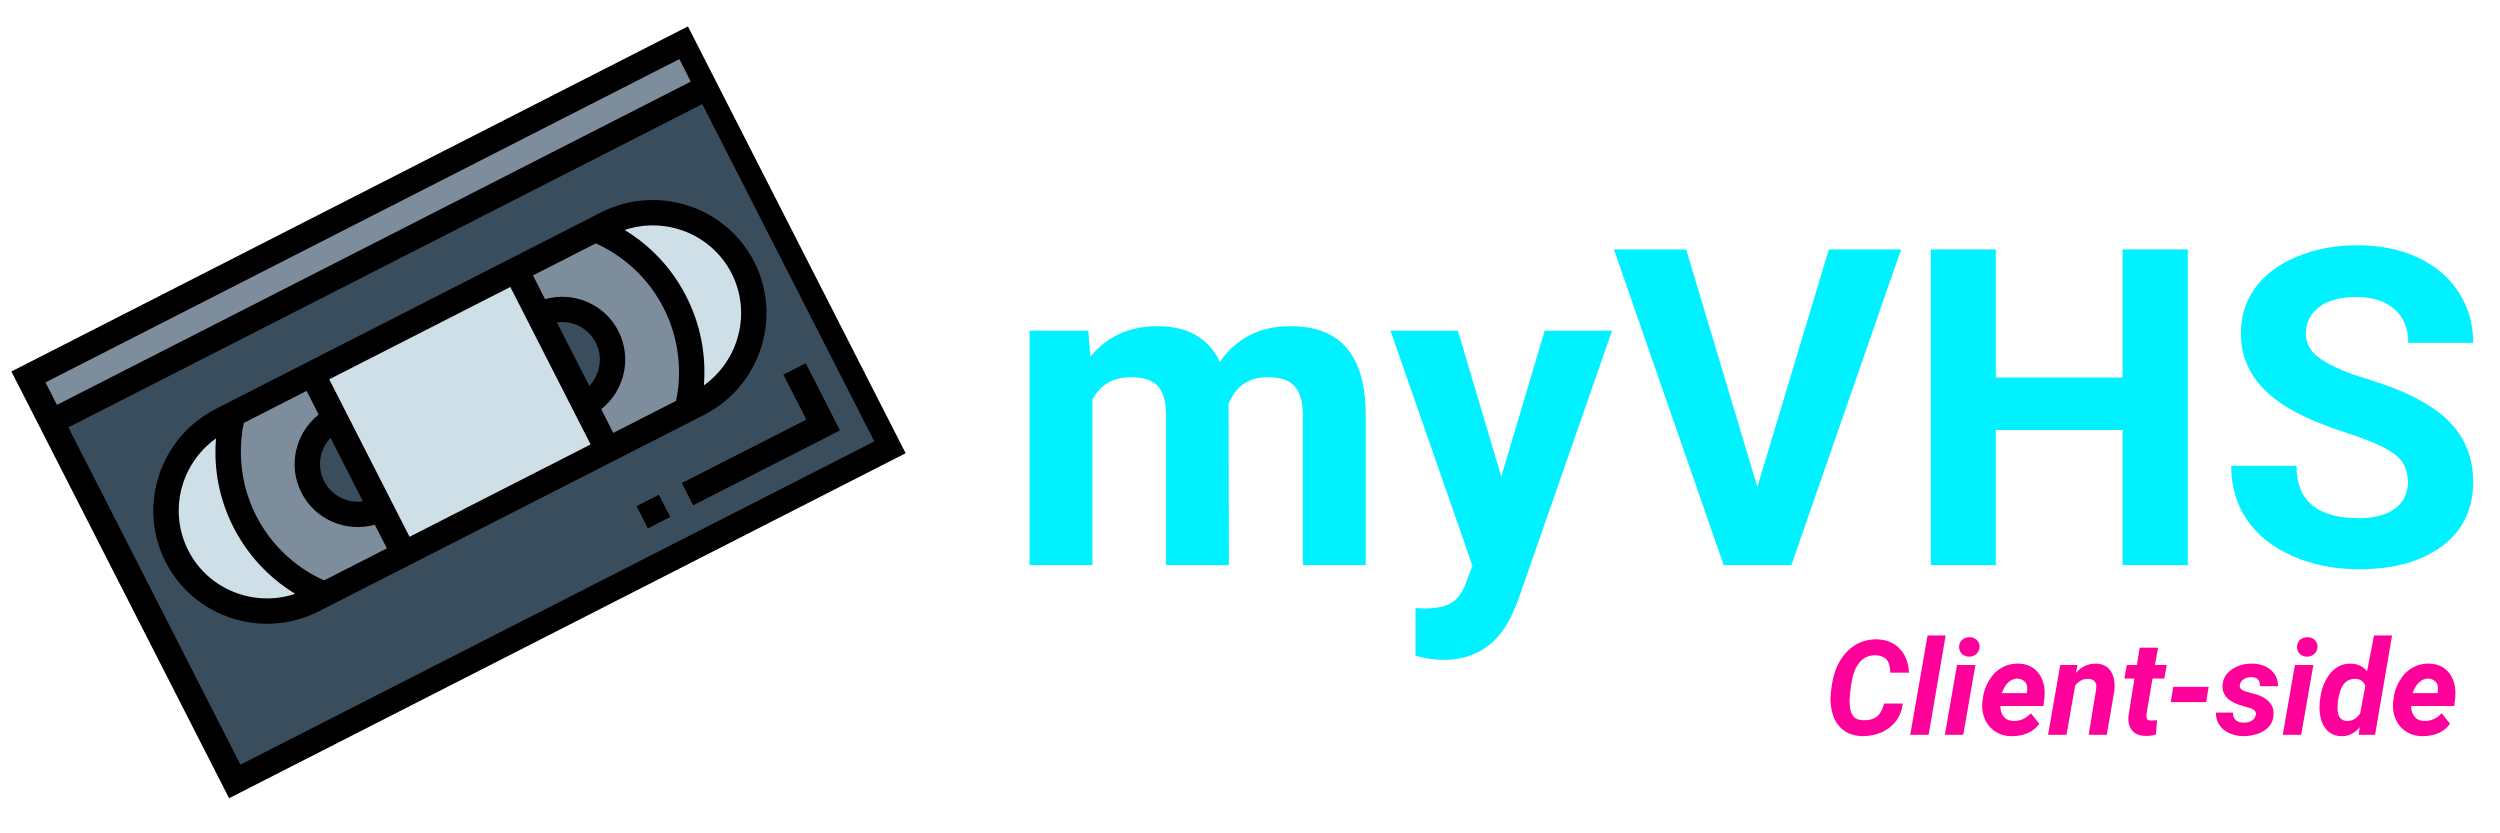 <?xml version="1.0" encoding="UTF-8"?>
<svg xmlns="http://www.w3.org/2000/svg" xmlns:xlink="http://www.w3.org/1999/xlink" width="112.5pt" height="37.5pt" viewBox="0 0 112.5 37.5" version="1.2">
<defs>
<g>
<symbol overflow="visible" id="glyph0-0">
<path style="stroke:none;" d="M 7.875 0 L 0.969 0 L 0.969 -14.203 L 7.875 -14.203 Z M 7.359 -0.812 L 7.359 -13.375 L 4.688 -7.094 Z M 1.5 -13.25 L 1.5 -0.938 L 4.109 -7.094 Z M 1.891 -0.531 L 6.906 -0.531 L 4.391 -6.438 Z M 4.391 -7.766 L 6.906 -13.672 L 1.891 -13.672 Z M 4.391 -7.766 "/>
</symbol>
<symbol overflow="visible" id="glyph0-1">
<path style="stroke:none;" d="M 3.719 -10.547 L 3.812 -9.375 C 4.562 -10.289 5.57 -10.75 6.844 -10.75 C 8.195 -10.75 9.129 -10.211 9.641 -9.141 C 10.379 -10.211 11.438 -10.75 12.812 -10.75 C 13.957 -10.75 14.805 -10.414 15.359 -9.75 C 15.922 -9.082 16.203 -8.078 16.203 -6.734 L 16.203 0 L 13.375 0 L 13.375 -6.734 C 13.375 -7.328 13.254 -7.758 13.016 -8.031 C 12.785 -8.312 12.375 -8.453 11.781 -8.453 C 10.938 -8.453 10.352 -8.051 10.031 -7.25 L 10.047 0 L 7.219 0 L 7.219 -6.719 C 7.219 -7.332 7.098 -7.773 6.859 -8.047 C 6.617 -8.316 6.211 -8.453 5.641 -8.453 C 4.836 -8.453 4.258 -8.117 3.906 -7.453 L 3.906 0 L 1.078 0 L 1.078 -10.547 Z M 3.719 -10.547 "/>
</symbol>
<symbol overflow="visible" id="glyph0-2">
<path style="stroke:none;" d="M 5.016 -3.984 L 6.969 -10.547 L 10 -10.547 L 5.75 1.641 L 5.516 2.188 C 4.891 3.57 3.852 4.266 2.406 4.266 C 1.988 4.266 1.57 4.203 1.156 4.078 L 1.156 1.938 L 1.578 1.953 C 2.109 1.953 2.504 1.867 2.766 1.703 C 3.035 1.547 3.242 1.273 3.391 0.891 L 3.719 0.031 L 0.031 -10.547 L 3.062 -10.547 Z M 5.016 -3.984 "/>
</symbol>
<symbol overflow="visible" id="glyph0-3">
<path style="stroke:none;" d="M 6.516 -3.516 L 9.734 -14.203 L 12.984 -14.203 L 8.047 0 L 5 0 L 0.062 -14.203 L 3.312 -14.203 Z M 6.516 -3.516 "/>
</symbol>
<symbol overflow="visible" id="glyph0-4">
<path style="stroke:none;" d="M 12.828 0 L 9.891 0 L 9.891 -6.078 L 4.188 -6.078 L 4.188 0 L 1.266 0 L 1.266 -14.203 L 4.188 -14.203 L 4.188 -8.438 L 9.891 -8.438 L 9.891 -14.203 L 12.828 -14.203 Z M 12.828 0 "/>
</symbol>
<symbol overflow="visible" id="glyph0-5">
<path style="stroke:none;" d="M 8.625 -3.719 C 8.625 -4.27 8.426 -4.691 8.031 -4.984 C 7.645 -5.285 6.945 -5.598 5.938 -5.922 C 4.926 -6.254 4.125 -6.582 3.531 -6.906 C 1.914 -7.77 1.109 -8.941 1.109 -10.422 C 1.109 -11.191 1.32 -11.875 1.75 -12.469 C 2.188 -13.07 2.812 -13.539 3.625 -13.875 C 4.438 -14.219 5.344 -14.391 6.344 -14.391 C 7.363 -14.391 8.27 -14.207 9.062 -13.844 C 9.852 -13.477 10.469 -12.957 10.906 -12.281 C 11.344 -11.613 11.562 -10.852 11.562 -10 L 8.641 -10 C 8.641 -10.656 8.43 -11.16 8.016 -11.516 C 7.609 -11.879 7.035 -12.062 6.297 -12.062 C 5.578 -12.062 5.02 -11.91 4.625 -11.609 C 4.227 -11.305 4.031 -10.906 4.031 -10.406 C 4.031 -9.945 4.266 -9.562 4.734 -9.25 C 5.203 -8.938 5.883 -8.645 6.781 -8.375 C 8.445 -7.875 9.66 -7.254 10.422 -6.516 C 11.18 -5.773 11.562 -4.852 11.562 -3.75 C 11.562 -2.52 11.098 -1.555 10.172 -0.859 C 9.242 -0.16 7.992 0.188 6.422 0.188 C 5.328 0.188 4.332 -0.008 3.438 -0.406 C 2.539 -0.801 1.852 -1.348 1.375 -2.047 C 0.906 -2.742 0.672 -3.551 0.672 -4.469 L 3.609 -4.469 C 3.609 -2.895 4.547 -2.109 6.422 -2.109 C 7.109 -2.109 7.645 -2.25 8.031 -2.531 C 8.426 -2.82 8.625 -3.219 8.625 -3.719 Z M 8.625 -3.719 "/>
</symbol>
<symbol overflow="visible" id="glyph1-0">
<path style="stroke:none;" d="M 2.344 0 L 0.297 0 L 0.297 -4.234 L 2.344 -4.234 Z M 2.188 -0.25 L 2.188 -3.984 L 1.391 -2.109 Z M 0.453 -3.953 L 0.453 -0.281 L 1.234 -2.109 Z M 0.562 -0.156 L 2.062 -0.156 L 1.312 -1.922 Z M 1.312 -2.312 L 2.062 -4.078 L 0.562 -4.078 Z M 1.312 -2.312 "/>
</symbol>
<symbol overflow="visible" id="glyph1-1">
<path style="stroke:none;" d="M 3.516 -1.406 C 3.484 -1.113 3.383 -0.852 3.219 -0.625 C 3.051 -0.406 2.832 -0.234 2.562 -0.109 C 2.289 0.004 2 0.062 1.688 0.062 C 1.414 0.051 1.176 -0.008 0.969 -0.125 C 0.758 -0.25 0.594 -0.426 0.469 -0.656 C 0.352 -0.895 0.285 -1.172 0.266 -1.484 C 0.254 -1.711 0.281 -2.004 0.344 -2.359 C 0.406 -2.711 0.516 -3.023 0.672 -3.297 C 0.836 -3.578 1.035 -3.801 1.266 -3.969 C 1.578 -4.188 1.938 -4.297 2.344 -4.297 C 2.781 -4.285 3.125 -4.145 3.375 -3.875 C 3.633 -3.613 3.773 -3.254 3.797 -2.797 L 2.953 -2.797 C 2.953 -3.055 2.898 -3.25 2.797 -3.375 C 2.691 -3.5 2.523 -3.566 2.297 -3.578 C 2.004 -3.586 1.766 -3.484 1.578 -3.266 C 1.391 -3.047 1.266 -2.727 1.203 -2.312 C 1.141 -1.906 1.113 -1.602 1.125 -1.406 C 1.133 -1.145 1.191 -0.953 1.297 -0.828 C 1.398 -0.711 1.547 -0.656 1.734 -0.656 C 1.992 -0.645 2.203 -0.703 2.359 -0.828 C 2.516 -0.961 2.617 -1.156 2.672 -1.406 Z M 3.516 -1.406 "/>
</symbol>
<symbol overflow="visible" id="glyph1-2">
<path style="stroke:none;" d="M 0.875 0 L 0.047 0 L 0.828 -4.469 L 1.641 -4.469 Z M 0.875 0 "/>
</symbol>
<symbol overflow="visible" id="glyph1-3">
<path style="stroke:none;" d="M 0.875 0 L 0.047 0 L 0.594 -3.141 L 1.422 -3.141 Z M 0.688 -3.938 C 0.688 -4.07 0.727 -4.18 0.812 -4.266 C 0.906 -4.348 1.016 -4.391 1.141 -4.391 C 1.266 -4.398 1.375 -4.363 1.469 -4.281 C 1.562 -4.195 1.609 -4.094 1.609 -3.969 C 1.609 -3.852 1.566 -3.75 1.484 -3.656 C 1.398 -3.57 1.289 -3.523 1.156 -3.516 C 1.031 -3.516 0.922 -3.551 0.828 -3.625 C 0.742 -3.707 0.695 -3.812 0.688 -3.938 Z M 0.688 -3.938 "/>
</symbol>
<symbol overflow="visible" id="glyph1-4">
<path style="stroke:none;" d="M 1.5 0.062 C 1.227 0.062 0.984 -0.004 0.766 -0.141 C 0.555 -0.273 0.398 -0.457 0.297 -0.688 C 0.191 -0.914 0.148 -1.172 0.172 -1.453 L 0.188 -1.578 C 0.219 -1.879 0.305 -2.156 0.453 -2.406 C 0.598 -2.664 0.785 -2.863 1.016 -3 C 1.254 -3.145 1.52 -3.211 1.812 -3.203 C 2.207 -3.191 2.508 -3.039 2.719 -2.75 C 2.926 -2.469 3.008 -2.102 2.969 -1.656 L 2.922 -1.297 L 0.984 -1.297 C 0.984 -1.098 1.035 -0.938 1.141 -0.812 C 1.242 -0.688 1.391 -0.625 1.578 -0.625 C 1.867 -0.613 2.129 -0.727 2.359 -0.969 L 2.734 -0.5 C 2.617 -0.32 2.445 -0.18 2.219 -0.078 C 2 0.016 1.758 0.062 1.5 0.062 Z M 1.766 -2.531 C 1.609 -2.531 1.473 -2.477 1.359 -2.375 C 1.242 -2.281 1.141 -2.113 1.047 -1.875 L 2.172 -1.875 L 2.188 -1.938 C 2.195 -2.02 2.195 -2.098 2.188 -2.172 C 2.176 -2.273 2.129 -2.359 2.047 -2.422 C 1.973 -2.484 1.879 -2.52 1.766 -2.531 Z M 1.766 -2.531 "/>
</symbol>
<symbol overflow="visible" id="glyph1-5">
<path style="stroke:none;" d="M 1.312 -3.141 L 1.234 -2.781 C 1.484 -3.07 1.789 -3.211 2.156 -3.203 C 2.445 -3.191 2.66 -3.082 2.797 -2.875 C 2.941 -2.664 3 -2.375 2.969 -2 L 2.625 0 L 1.812 0 L 2.141 -2.016 C 2.148 -2.086 2.156 -2.156 2.156 -2.219 C 2.125 -2.414 2 -2.516 1.781 -2.516 C 1.562 -2.523 1.367 -2.426 1.203 -2.219 L 0.812 0 L -0.016 0 L 0.531 -3.141 Z M 1.312 -3.141 "/>
</symbol>
<symbol overflow="visible" id="glyph1-6">
<path style="stroke:none;" d="M 1.672 -3.922 L 1.531 -3.141 L 2.062 -3.141 L 1.953 -2.531 L 1.422 -2.531 L 1.156 -0.953 C 1.145 -0.859 1.148 -0.781 1.172 -0.719 C 1.203 -0.664 1.27 -0.641 1.375 -0.641 C 1.406 -0.641 1.488 -0.645 1.625 -0.656 L 1.578 -0.016 C 1.43 0.035 1.273 0.055 1.109 0.047 C 0.836 0.047 0.633 -0.035 0.5 -0.203 C 0.363 -0.367 0.312 -0.594 0.344 -0.875 L 0.609 -2.531 L 0.156 -2.531 L 0.266 -3.141 L 0.719 -3.141 L 0.844 -3.922 Z M 1.672 -3.922 "/>
</symbol>
<symbol overflow="visible" id="glyph1-7">
<path style="stroke:none;" d="M 1.859 -1.469 L 0.266 -1.469 L 0.375 -2.156 L 1.969 -2.156 Z M 1.859 -1.469 "/>
</symbol>
<symbol overflow="visible" id="glyph1-8">
<path style="stroke:none;" d="M 1.828 -0.891 C 1.859 -1.047 1.754 -1.156 1.516 -1.219 L 1.25 -1.297 C 0.625 -1.461 0.316 -1.766 0.328 -2.203 C 0.336 -2.492 0.469 -2.734 0.719 -2.922 C 0.977 -3.109 1.285 -3.203 1.641 -3.203 C 1.992 -3.203 2.281 -3.109 2.5 -2.922 C 2.719 -2.734 2.828 -2.488 2.828 -2.188 L 2.016 -2.188 C 2.023 -2.457 1.895 -2.594 1.625 -2.594 C 1.488 -2.594 1.375 -2.562 1.281 -2.5 C 1.188 -2.438 1.129 -2.352 1.109 -2.25 C 1.078 -2.094 1.195 -1.984 1.469 -1.922 L 1.578 -1.891 C 1.848 -1.828 2.051 -1.754 2.188 -1.672 C 2.332 -1.586 2.441 -1.484 2.516 -1.359 C 2.598 -1.242 2.633 -1.098 2.625 -0.922 C 2.625 -0.723 2.562 -0.547 2.438 -0.391 C 2.312 -0.242 2.141 -0.129 1.922 -0.047 C 1.711 0.023 1.488 0.062 1.25 0.062 C 0.906 0.051 0.613 -0.047 0.375 -0.234 C 0.145 -0.43 0.031 -0.688 0.031 -1 L 0.797 -1 C 0.805 -0.695 0.969 -0.547 1.281 -0.547 C 1.438 -0.547 1.562 -0.578 1.656 -0.641 C 1.75 -0.703 1.805 -0.785 1.828 -0.891 Z M 1.828 -0.891 "/>
</symbol>
<symbol overflow="visible" id="glyph1-9">
<path style="stroke:none;" d="M 1.562 -3.203 C 1.863 -3.191 2.102 -3.078 2.281 -2.859 L 2.594 -4.469 L 3.406 -4.469 L 2.641 0 L 1.906 0 L 1.953 -0.344 C 1.711 -0.062 1.438 0.07 1.125 0.062 C 0.938 0.062 0.766 0.008 0.609 -0.094 C 0.461 -0.195 0.348 -0.344 0.266 -0.531 C 0.191 -0.719 0.148 -0.926 0.141 -1.156 C 0.141 -1.281 0.145 -1.398 0.156 -1.516 L 0.172 -1.641 C 0.211 -1.961 0.301 -2.242 0.438 -2.484 C 0.57 -2.734 0.734 -2.914 0.922 -3.031 C 1.117 -3.156 1.332 -3.211 1.562 -3.203 Z M 0.969 -1.516 C 0.957 -1.367 0.953 -1.242 0.953 -1.141 C 0.973 -0.797 1.113 -0.625 1.375 -0.625 C 1.602 -0.613 1.801 -0.723 1.969 -0.953 L 2.203 -2.203 C 2.117 -2.41 1.969 -2.516 1.75 -2.516 C 1.539 -2.523 1.367 -2.445 1.234 -2.281 C 1.109 -2.125 1.02 -1.867 0.969 -1.516 Z M 0.969 -1.516 "/>
</symbol>
</g>
<clipPath id="clip1">
  <path d="M 100 11 L 111.512 11 L 111.512 26 L 100 26 Z M 100 11 "/>
</clipPath>
<clipPath id="clip2">
  <path d="M 1 1 L 41 1 L 41 36 L 1 36 Z M 1 1 "/>
</clipPath>
<clipPath id="clip3">
  <path d="M 0.492 16.727 L 30.957 1.188 L 40.754 20.395 L 10.289 35.93 Z M 0.492 16.727 "/>
</clipPath>
<clipPath id="clip4">
  <path d="M 0.492 16.727 L 30.957 1.188 L 40.754 20.395 L 10.289 35.93 Z M 0.492 16.727 "/>
</clipPath>
<clipPath id="clip5">
  <path d="M 0.492 16.727 L 31.094 1.117 L 40.898 20.344 L 10.301 35.953 Z M 0.492 16.727 "/>
</clipPath>
<clipPath id="clip6">
  <path d="M 7 16 L 19 16 L 19 28 L 7 28 Z M 7 16 "/>
</clipPath>
<clipPath id="clip7">
  <path d="M 0.492 16.727 L 30.957 1.188 L 40.754 20.395 L 10.289 35.93 Z M 0.492 16.727 "/>
</clipPath>
<clipPath id="clip8">
  <path d="M 0.492 16.727 L 30.957 1.188 L 40.754 20.395 L 10.289 35.93 Z M 0.492 16.727 "/>
</clipPath>
<clipPath id="clip9">
  <path d="M 0.492 16.727 L 31.094 1.117 L 40.898 20.344 L 10.301 35.953 Z M 0.492 16.727 "/>
</clipPath>
<clipPath id="clip10">
  <path d="M 14 12 L 28 12 L 28 25 L 14 25 Z M 14 12 "/>
</clipPath>
<clipPath id="clip11">
  <path d="M 0.492 16.727 L 30.957 1.188 L 40.754 20.395 L 10.289 35.93 Z M 0.492 16.727 "/>
</clipPath>
<clipPath id="clip12">
  <path d="M 0.492 16.727 L 30.957 1.188 L 40.754 20.395 L 10.289 35.93 Z M 0.492 16.727 "/>
</clipPath>
<clipPath id="clip13">
  <path d="M 0.492 16.727 L 31.094 1.117 L 40.898 20.344 L 10.301 35.953 Z M 0.492 16.727 "/>
</clipPath>
<clipPath id="clip14">
  <path d="M 10 16 L 19 16 L 19 27 L 10 27 Z M 10 16 "/>
</clipPath>
<clipPath id="clip15">
  <path d="M 0.492 16.727 L 30.957 1.188 L 40.754 20.395 L 10.289 35.93 Z M 0.492 16.727 "/>
</clipPath>
<clipPath id="clip16">
  <path d="M 0.492 16.727 L 30.957 1.188 L 40.754 20.395 L 10.289 35.93 Z M 0.492 16.727 "/>
</clipPath>
<clipPath id="clip17">
  <path d="M 0.492 16.727 L 31.094 1.117 L 40.898 20.344 L 10.301 35.953 Z M 0.492 16.727 "/>
</clipPath>
<clipPath id="clip18">
  <path d="M 13 18 L 18 18 L 18 24 L 13 24 Z M 13 18 "/>
</clipPath>
<clipPath id="clip19">
  <path d="M 0.492 16.727 L 30.957 1.188 L 40.754 20.395 L 10.289 35.93 Z M 0.492 16.727 "/>
</clipPath>
<clipPath id="clip20">
  <path d="M 0.492 16.727 L 30.957 1.188 L 40.754 20.395 L 10.289 35.93 Z M 0.492 16.727 "/>
</clipPath>
<clipPath id="clip21">
  <path d="M 0.492 16.727 L 31.094 1.117 L 40.898 20.344 L 10.301 35.953 Z M 0.492 16.727 "/>
</clipPath>
<clipPath id="clip22">
  <path d="M 23 9 L 34 9 L 34 21 L 23 21 Z M 23 9 "/>
</clipPath>
<clipPath id="clip23">
  <path d="M 0.492 16.727 L 30.957 1.188 L 40.754 20.395 L 10.289 35.93 Z M 0.492 16.727 "/>
</clipPath>
<clipPath id="clip24">
  <path d="M 0.492 16.727 L 30.957 1.188 L 40.754 20.395 L 10.289 35.93 Z M 0.492 16.727 "/>
</clipPath>
<clipPath id="clip25">
  <path d="M 0.492 16.727 L 31.094 1.117 L 40.898 20.344 L 10.301 35.953 Z M 0.492 16.727 "/>
</clipPath>
<clipPath id="clip26">
  <path d="M 23 10 L 32 10 L 32 21 L 23 21 Z M 23 10 "/>
</clipPath>
<clipPath id="clip27">
  <path d="M 0.492 16.727 L 30.957 1.188 L 40.754 20.395 L 10.289 35.93 Z M 0.492 16.727 "/>
</clipPath>
<clipPath id="clip28">
  <path d="M 0.492 16.727 L 30.957 1.188 L 40.754 20.395 L 10.289 35.93 Z M 0.492 16.727 "/>
</clipPath>
<clipPath id="clip29">
  <path d="M 0.492 16.727 L 31.094 1.117 L 40.898 20.344 L 10.301 35.953 Z M 0.492 16.727 "/>
</clipPath>
<clipPath id="clip30">
  <path d="M 24 13 L 28 13 L 28 19 L 24 19 Z M 24 13 "/>
</clipPath>
<clipPath id="clip31">
  <path d="M 0.492 16.727 L 30.957 1.188 L 40.754 20.395 L 10.289 35.93 Z M 0.492 16.727 "/>
</clipPath>
<clipPath id="clip32">
  <path d="M 0.492 16.727 L 30.957 1.188 L 40.754 20.395 L 10.289 35.93 Z M 0.492 16.727 "/>
</clipPath>
<clipPath id="clip33">
  <path d="M 0.492 16.727 L 31.094 1.117 L 40.898 20.344 L 10.301 35.953 Z M 0.492 16.727 "/>
</clipPath>
<clipPath id="clip34">
  <path d="M 1 1 L 32 1 L 32 19 L 1 19 Z M 1 1 "/>
</clipPath>
<clipPath id="clip35">
  <path d="M 0.492 16.727 L 30.957 1.188 L 40.754 20.395 L 10.289 35.93 Z M 0.492 16.727 "/>
</clipPath>
<clipPath id="clip36">
  <path d="M 0.492 16.727 L 30.957 1.188 L 40.754 20.395 L 10.289 35.93 Z M 0.492 16.727 "/>
</clipPath>
<clipPath id="clip37">
  <path d="M 0.492 16.727 L 31.094 1.117 L 40.898 20.344 L 10.301 35.953 Z M 0.492 16.727 "/>
</clipPath>
<clipPath id="clip38">
  <path d="M 30 16 L 38 16 L 38 23 L 30 23 Z M 30 16 "/>
</clipPath>
<clipPath id="clip39">
  <path d="M 0.492 16.727 L 30.957 1.188 L 40.754 20.395 L 10.289 35.93 Z M 0.492 16.727 "/>
</clipPath>
<clipPath id="clip40">
  <path d="M 0.492 16.727 L 30.957 1.188 L 40.754 20.395 L 10.289 35.93 Z M 0.492 16.727 "/>
</clipPath>
<clipPath id="clip41">
  <path d="M 0.492 16.727 L 31.094 1.117 L 40.898 20.344 L 10.301 35.953 Z M 0.492 16.727 "/>
</clipPath>
<clipPath id="clip42">
  <path d="M 28 22 L 31 22 L 31 24 L 28 24 Z M 28 22 "/>
</clipPath>
<clipPath id="clip43">
  <path d="M 0.492 16.727 L 30.957 1.188 L 40.754 20.395 L 10.289 35.93 Z M 0.492 16.727 "/>
</clipPath>
<clipPath id="clip44">
  <path d="M 0.492 16.727 L 30.957 1.188 L 40.754 20.395 L 10.289 35.93 Z M 0.492 16.727 "/>
</clipPath>
<clipPath id="clip45">
  <path d="M 0.492 16.727 L 31.094 1.117 L 40.898 20.344 L 10.301 35.953 Z M 0.492 16.727 "/>
</clipPath>
<clipPath id="clip46">
  <path d="M 6 9 L 35 9 L 35 29 L 6 29 Z M 6 9 "/>
</clipPath>
<clipPath id="clip47">
  <path d="M 0.492 16.727 L 30.957 1.188 L 40.754 20.395 L 10.289 35.93 Z M 0.492 16.727 "/>
</clipPath>
<clipPath id="clip48">
  <path d="M 0.492 16.727 L 30.957 1.188 L 40.754 20.395 L 10.289 35.93 Z M 0.492 16.727 "/>
</clipPath>
<clipPath id="clip49">
  <path d="M 0.492 16.727 L 31.094 1.117 L 40.898 20.344 L 10.301 35.953 Z M 0.492 16.727 "/>
</clipPath>
<clipPath id="clip50">
  <path d="M 0.492 1 L 41 1 L 41 36 L 0.492 36 Z M 0.492 1 "/>
</clipPath>
<clipPath id="clip51">
  <path d="M 0.492 16.727 L 30.957 1.188 L 40.754 20.395 L 10.289 35.93 Z M 0.492 16.727 "/>
</clipPath>
<clipPath id="clip52">
  <path d="M 0.492 16.727 L 30.957 1.188 L 40.754 20.395 L 10.289 35.93 Z M 0.492 16.727 "/>
</clipPath>
<clipPath id="clip53">
  <path d="M 0.492 16.727 L 31.094 1.117 L 40.898 20.344 L 10.301 35.953 Z M 0.492 16.727 "/>
</clipPath>
<clipPath id="clip54">
  <path d="M 30 16 L 38 16 L 38 23 L 30 23 Z M 30 16 "/>
</clipPath>
<clipPath id="clip55">
  <path d="M 0.492 16.727 L 30.957 1.188 L 40.754 20.395 L 10.289 35.93 Z M 0.492 16.727 "/>
</clipPath>
<clipPath id="clip56">
  <path d="M 0.492 16.727 L 30.957 1.188 L 40.754 20.395 L 10.289 35.93 Z M 0.492 16.727 "/>
</clipPath>
<clipPath id="clip57">
  <path d="M 0.492 16.727 L 31.094 1.117 L 40.898 20.344 L 10.301 35.953 Z M 0.492 16.727 "/>
</clipPath>
<clipPath id="clip58">
  <path d="M 28 22 L 31 22 L 31 24 L 28 24 Z M 28 22 "/>
</clipPath>
<clipPath id="clip59">
  <path d="M 0.492 16.727 L 30.957 1.188 L 40.754 20.395 L 10.289 35.93 Z M 0.492 16.727 "/>
</clipPath>
<clipPath id="clip60">
  <path d="M 0.492 16.727 L 30.957 1.188 L 40.754 20.395 L 10.289 35.93 Z M 0.492 16.727 "/>
</clipPath>
<clipPath id="clip61">
  <path d="M 0.492 16.727 L 31.094 1.117 L 40.898 20.344 L 10.301 35.953 Z M 0.492 16.727 "/>
</clipPath>
</defs>
<g id="surface1">
<g style="fill:rgb(0%,94.51%,100%);fill-opacity:1;">
  <use xlink:href="#glyph0-1" x="45.254" y="25.428"/>
</g>
<g style="fill:rgb(0%,94.51%,100%);fill-opacity:1;">
  <use xlink:href="#glyph0-2" x="62.542" y="25.428"/>
</g>
<g style="fill:rgb(0%,94.51%,100%);fill-opacity:1;">
  <use xlink:href="#glyph0-3" x="72.565" y="25.428"/>
</g>
<g style="fill:rgb(0%,94.51%,100%);fill-opacity:1;">
  <use xlink:href="#glyph0-4" x="85.622" y="25.428"/>
</g>
<g clip-path="url(#clip1)" clip-rule="nonzero">
<g style="fill:rgb(0%,94.51%,100%);fill-opacity:1;">
  <use xlink:href="#glyph0-5" x="99.731" y="25.428"/>
</g>
</g>
<g clip-path="url(#clip2)" clip-rule="nonzero">
<g clip-path="url(#clip3)" clip-rule="nonzero">
<g clip-path="url(#clip4)" clip-rule="nonzero">
<g clip-path="url(#clip5)" clip-rule="nonzero">
<path style=" stroke:none;fill-rule:nonzero;fill:rgb(22.35%,30.199%,36.079%);fill-opacity:1;" d="M 40.113 20.109 L 10.57 35.176 L 1.281 16.961 L 30.824 1.895 L 40.113 20.109 "/>
</g>
</g>
</g>
</g>
<g clip-path="url(#clip6)" clip-rule="nonzero">
<g clip-path="url(#clip7)" clip-rule="nonzero">
<g clip-path="url(#clip8)" clip-rule="nonzero">
<g clip-path="url(#clip9)" clip-rule="nonzero">
<path style=" stroke:none;fill-rule:nonzero;fill:rgb(81.18%,87.45%,90.979%);fill-opacity:1;" d="M 18.176 24.922 L 14.102 27 C 11.852 28.148 9.102 27.266 7.961 25.031 C 6.824 22.793 7.723 20.051 9.973 18.902 L 14.047 16.824 L 18.176 24.922 "/>
</g>
</g>
</g>
</g>
<g clip-path="url(#clip10)" clip-rule="nonzero">
<g clip-path="url(#clip11)" clip-rule="nonzero">
<g clip-path="url(#clip12)" clip-rule="nonzero">
<g clip-path="url(#clip13)" clip-rule="nonzero">
<path style=" stroke:none;fill-rule:nonzero;fill:rgb(81.18%,87.45%,90.979%);fill-opacity:1;" d="M 27.344 20.246 L 18.176 24.922 L 14.047 16.824 L 23.215 12.148 L 27.344 20.246 "/>
</g>
</g>
</g>
</g>
<g clip-path="url(#clip14)" clip-rule="nonzero">
<g clip-path="url(#clip15)" clip-rule="nonzero">
<g clip-path="url(#clip16)" clip-rule="nonzero">
<g clip-path="url(#clip17)" clip-rule="nonzero">
<path style=" stroke:none;fill-rule:nonzero;fill:rgb(49.019%,55.289%,61.179%);fill-opacity:1;" d="M 10.48 18.645 C 10.48 18.645 9.727 20.941 11.02 23.473 C 12.309 26 14.609 26.738 14.609 26.738 L 18.176 24.922 L 14.047 16.824 L 10.48 18.645 "/>
</g>
</g>
</g>
</g>
<g clip-path="url(#clip18)" clip-rule="nonzero">
<g clip-path="url(#clip19)" clip-rule="nonzero">
<g clip-path="url(#clip20)" clip-rule="nonzero">
<g clip-path="url(#clip21)" clip-rule="nonzero">
<path style=" stroke:none;fill-rule:nonzero;fill:rgb(22.35%,30.199%,36.079%);fill-opacity:1;" d="M 17.145 22.898 C 16.02 23.473 14.645 23.031 14.074 21.914 C 13.504 20.793 13.953 19.426 15.078 18.852 L 17.145 22.898 "/>
</g>
</g>
</g>
</g>
<g clip-path="url(#clip22)" clip-rule="nonzero">
<g clip-path="url(#clip23)" clip-rule="nonzero">
<g clip-path="url(#clip24)" clip-rule="nonzero">
<g clip-path="url(#clip25)" clip-rule="nonzero">
<path style=" stroke:none;fill-rule:nonzero;fill:rgb(81.18%,87.45%,90.979%);fill-opacity:1;" d="M 23.215 12.148 L 27.289 10.07 C 29.543 8.922 32.289 9.805 33.43 12.039 C 34.57 14.277 33.672 17.02 31.418 18.168 L 27.344 20.246 L 23.215 12.148 "/>
</g>
</g>
</g>
</g>
<g clip-path="url(#clip26)" clip-rule="nonzero">
<g clip-path="url(#clip27)" clip-rule="nonzero">
<g clip-path="url(#clip28)" clip-rule="nonzero">
<g clip-path="url(#clip29)" clip-rule="nonzero">
<path style=" stroke:none;fill-rule:nonzero;fill:rgb(49.019%,55.289%,61.179%);fill-opacity:1;" d="M 30.91 18.426 C 30.91 18.426 31.664 16.129 30.375 13.598 C 29.082 11.07 26.781 10.332 26.781 10.332 L 23.215 12.148 L 27.344 20.246 L 30.91 18.426 "/>
</g>
</g>
</g>
</g>
<g clip-path="url(#clip30)" clip-rule="nonzero">
<g clip-path="url(#clip31)" clip-rule="nonzero">
<g clip-path="url(#clip32)" clip-rule="nonzero">
<g clip-path="url(#clip33)" clip-rule="nonzero">
<path style=" stroke:none;fill-rule:nonzero;fill:rgb(22.35%,30.199%,36.079%);fill-opacity:1;" d="M 24.25 14.172 C 25.375 13.598 26.746 14.039 27.316 15.156 C 27.887 16.277 27.438 17.648 26.312 18.223 L 24.25 14.172 "/>
</g>
</g>
</g>
</g>
<g clip-path="url(#clip34)" clip-rule="nonzero">
<g clip-path="url(#clip35)" clip-rule="nonzero">
<g clip-path="url(#clip36)" clip-rule="nonzero">
<g clip-path="url(#clip37)" clip-rule="nonzero">
<path style=" stroke:none;fill-rule:nonzero;fill:rgb(49.019%,55.289%,61.179%);fill-opacity:1;" d="M 31.855 3.918 L 2.312 18.984 L 1.281 16.961 L 30.824 1.895 L 31.855 3.918 "/>
</g>
</g>
</g>
</g>
<g clip-path="url(#clip38)" clip-rule="nonzero">
<g clip-path="url(#clip39)" clip-rule="nonzero">
<g clip-path="url(#clip40)" clip-rule="nonzero">
<g clip-path="url(#clip41)" clip-rule="nonzero">
<path style=" stroke:none;fill-rule:nonzero;fill:rgb(49.019%,55.289%,61.179%);fill-opacity:1;" d="M 37.809 19.371 L 31.188 22.746 L 30.672 21.734 L 36.277 18.879 L 35.242 16.855 L 36.262 16.336 L 37.809 19.371 "/>
</g>
</g>
</g>
</g>
<g clip-path="url(#clip42)" clip-rule="nonzero">
<g clip-path="url(#clip43)" clip-rule="nonzero">
<g clip-path="url(#clip44)" clip-rule="nonzero">
<g clip-path="url(#clip45)" clip-rule="nonzero">
<path style=" stroke:none;fill-rule:nonzero;fill:rgb(49.019%,55.289%,61.179%);fill-opacity:1;" d="M 30.172 23.266 L 29.152 23.785 L 28.637 22.773 L 29.652 22.254 L 30.172 23.266 "/>
</g>
</g>
</g>
</g>
<g clip-path="url(#clip46)" clip-rule="nonzero">
<g clip-path="url(#clip47)" clip-rule="nonzero">
<g clip-path="url(#clip48)" clip-rule="nonzero">
<g clip-path="url(#clip49)" clip-rule="nonzero">
<path style=" stroke:none;fill-rule:nonzero;fill:rgb(0%,0%,0%);fill-opacity:1;" d="M 31.676 17.34 C 31.754 16.352 31.672 14.891 30.883 13.34 C 30.094 11.789 28.957 10.863 28.109 10.348 C 29.953 9.734 32.016 10.531 32.922 12.301 C 33.824 14.07 33.254 16.211 31.676 17.34 Z M 30.422 18.039 L 27.598 19.48 L 27.055 18.414 C 28.098 17.586 28.449 16.121 27.828 14.898 C 27.203 13.676 25.809 13.102 24.527 13.461 L 23.984 12.395 L 26.809 10.953 C 27.367 11.195 28.922 12.008 29.863 13.859 C 30.809 15.707 30.555 17.441 30.422 18.039 Z M 25.059 14.508 C 25.762 14.414 26.473 14.758 26.809 15.418 C 27.145 16.078 27.004 16.855 26.52 17.367 Z M 26.578 20 L 18.43 24.156 L 14.816 17.07 L 22.965 12.914 Z M 14.34 18.656 C 13.297 19.484 12.941 20.949 13.566 22.172 C 14.188 23.395 15.586 23.969 16.867 23.613 L 17.41 24.676 L 14.586 26.117 C 14.023 25.875 12.473 25.062 11.527 23.211 C 10.586 21.363 10.84 19.629 10.973 19.031 L 13.797 17.59 Z M 16.332 22.562 C 15.633 22.656 14.922 22.312 14.586 21.652 C 14.246 20.992 14.387 20.215 14.875 19.703 Z M 13.285 26.723 C 11.441 27.336 9.375 26.543 8.473 24.77 C 7.57 23 8.137 20.859 9.719 19.73 C 9.637 20.719 9.719 22.184 10.508 23.73 C 11.301 25.281 12.438 26.207 13.285 26.723 Z M 27.031 9.566 L 9.715 18.398 C 7.188 19.688 6.172 22.777 7.453 25.289 C 8.734 27.801 11.832 28.793 14.359 27.504 L 31.68 18.672 C 34.203 17.383 35.219 14.293 33.938 11.781 C 32.656 9.27 29.559 8.277 27.031 9.566 "/>
</g>
</g>
</g>
</g>
<g clip-path="url(#clip50)" clip-rule="nonzero">
<g clip-path="url(#clip51)" clip-rule="nonzero">
<g clip-path="url(#clip52)" clip-rule="nonzero">
<g clip-path="url(#clip53)" clip-rule="nonzero">
<path style=" stroke:none;fill-rule:nonzero;fill:rgb(0%,0%,0%);fill-opacity:1;" d="M 3.078 19.23 L 31.602 4.684 L 39.344 19.863 L 10.82 34.41 Z M 2.047 17.207 L 30.57 2.66 L 31.086 3.672 L 2.562 18.219 Z M 10.32 35.941 L 40.879 20.355 L 31.074 1.129 L 0.512 16.715 L 10.32 35.941 "/>
</g>
</g>
</g>
</g>
<g clip-path="url(#clip54)" clip-rule="nonzero">
<g clip-path="url(#clip55)" clip-rule="nonzero">
<g clip-path="url(#clip56)" clip-rule="nonzero">
<g clip-path="url(#clip57)" clip-rule="nonzero">
<path style=" stroke:none;fill-rule:nonzero;fill:rgb(0%,0%,0%);fill-opacity:1;" d="M 36.277 18.879 L 30.672 21.734 L 31.188 22.746 L 37.809 19.371 L 36.262 16.336 L 35.242 16.855 L 36.277 18.879 "/>
</g>
</g>
</g>
</g>
<g clip-path="url(#clip58)" clip-rule="nonzero">
<g clip-path="url(#clip59)" clip-rule="nonzero">
<g clip-path="url(#clip60)" clip-rule="nonzero">
<g clip-path="url(#clip61)" clip-rule="nonzero">
<path style=" stroke:none;fill-rule:nonzero;fill:rgb(0%,0%,0%);fill-opacity:1;" d="M 29.152 23.785 L 30.172 23.266 L 29.652 22.254 L 28.637 22.773 L 29.152 23.785 "/>
</g>
</g>
</g>
</g>
<g style="fill:rgb(100%,0.389%,60.39%);fill-opacity:1;">
  <use xlink:href="#glyph1-1" x="82.109" y="33.066"/>
  <use xlink:href="#glyph1-2" x="85.913" y="33.066"/>
  <use xlink:href="#glyph1-3" x="87.472" y="33.066"/>
  <use xlink:href="#glyph1-4" x="89.032" y="33.066"/>
  <use xlink:href="#glyph1-5" x="92.18" y="33.066"/>
  <use xlink:href="#glyph1-6" x="95.441" y="33.066"/>
  <use xlink:href="#glyph1-7" x="97.419" y="33.066"/>
  <use xlink:href="#glyph1-8" x="99.684" y="33.066"/>
  <use xlink:href="#glyph1-3" x="102.678" y="33.066"/>
  <use xlink:href="#glyph1-9" x="104.237" y="33.066"/>
  <use xlink:href="#glyph1-4" x="107.516" y="33.066"/>
</g>
</g>
</svg>
